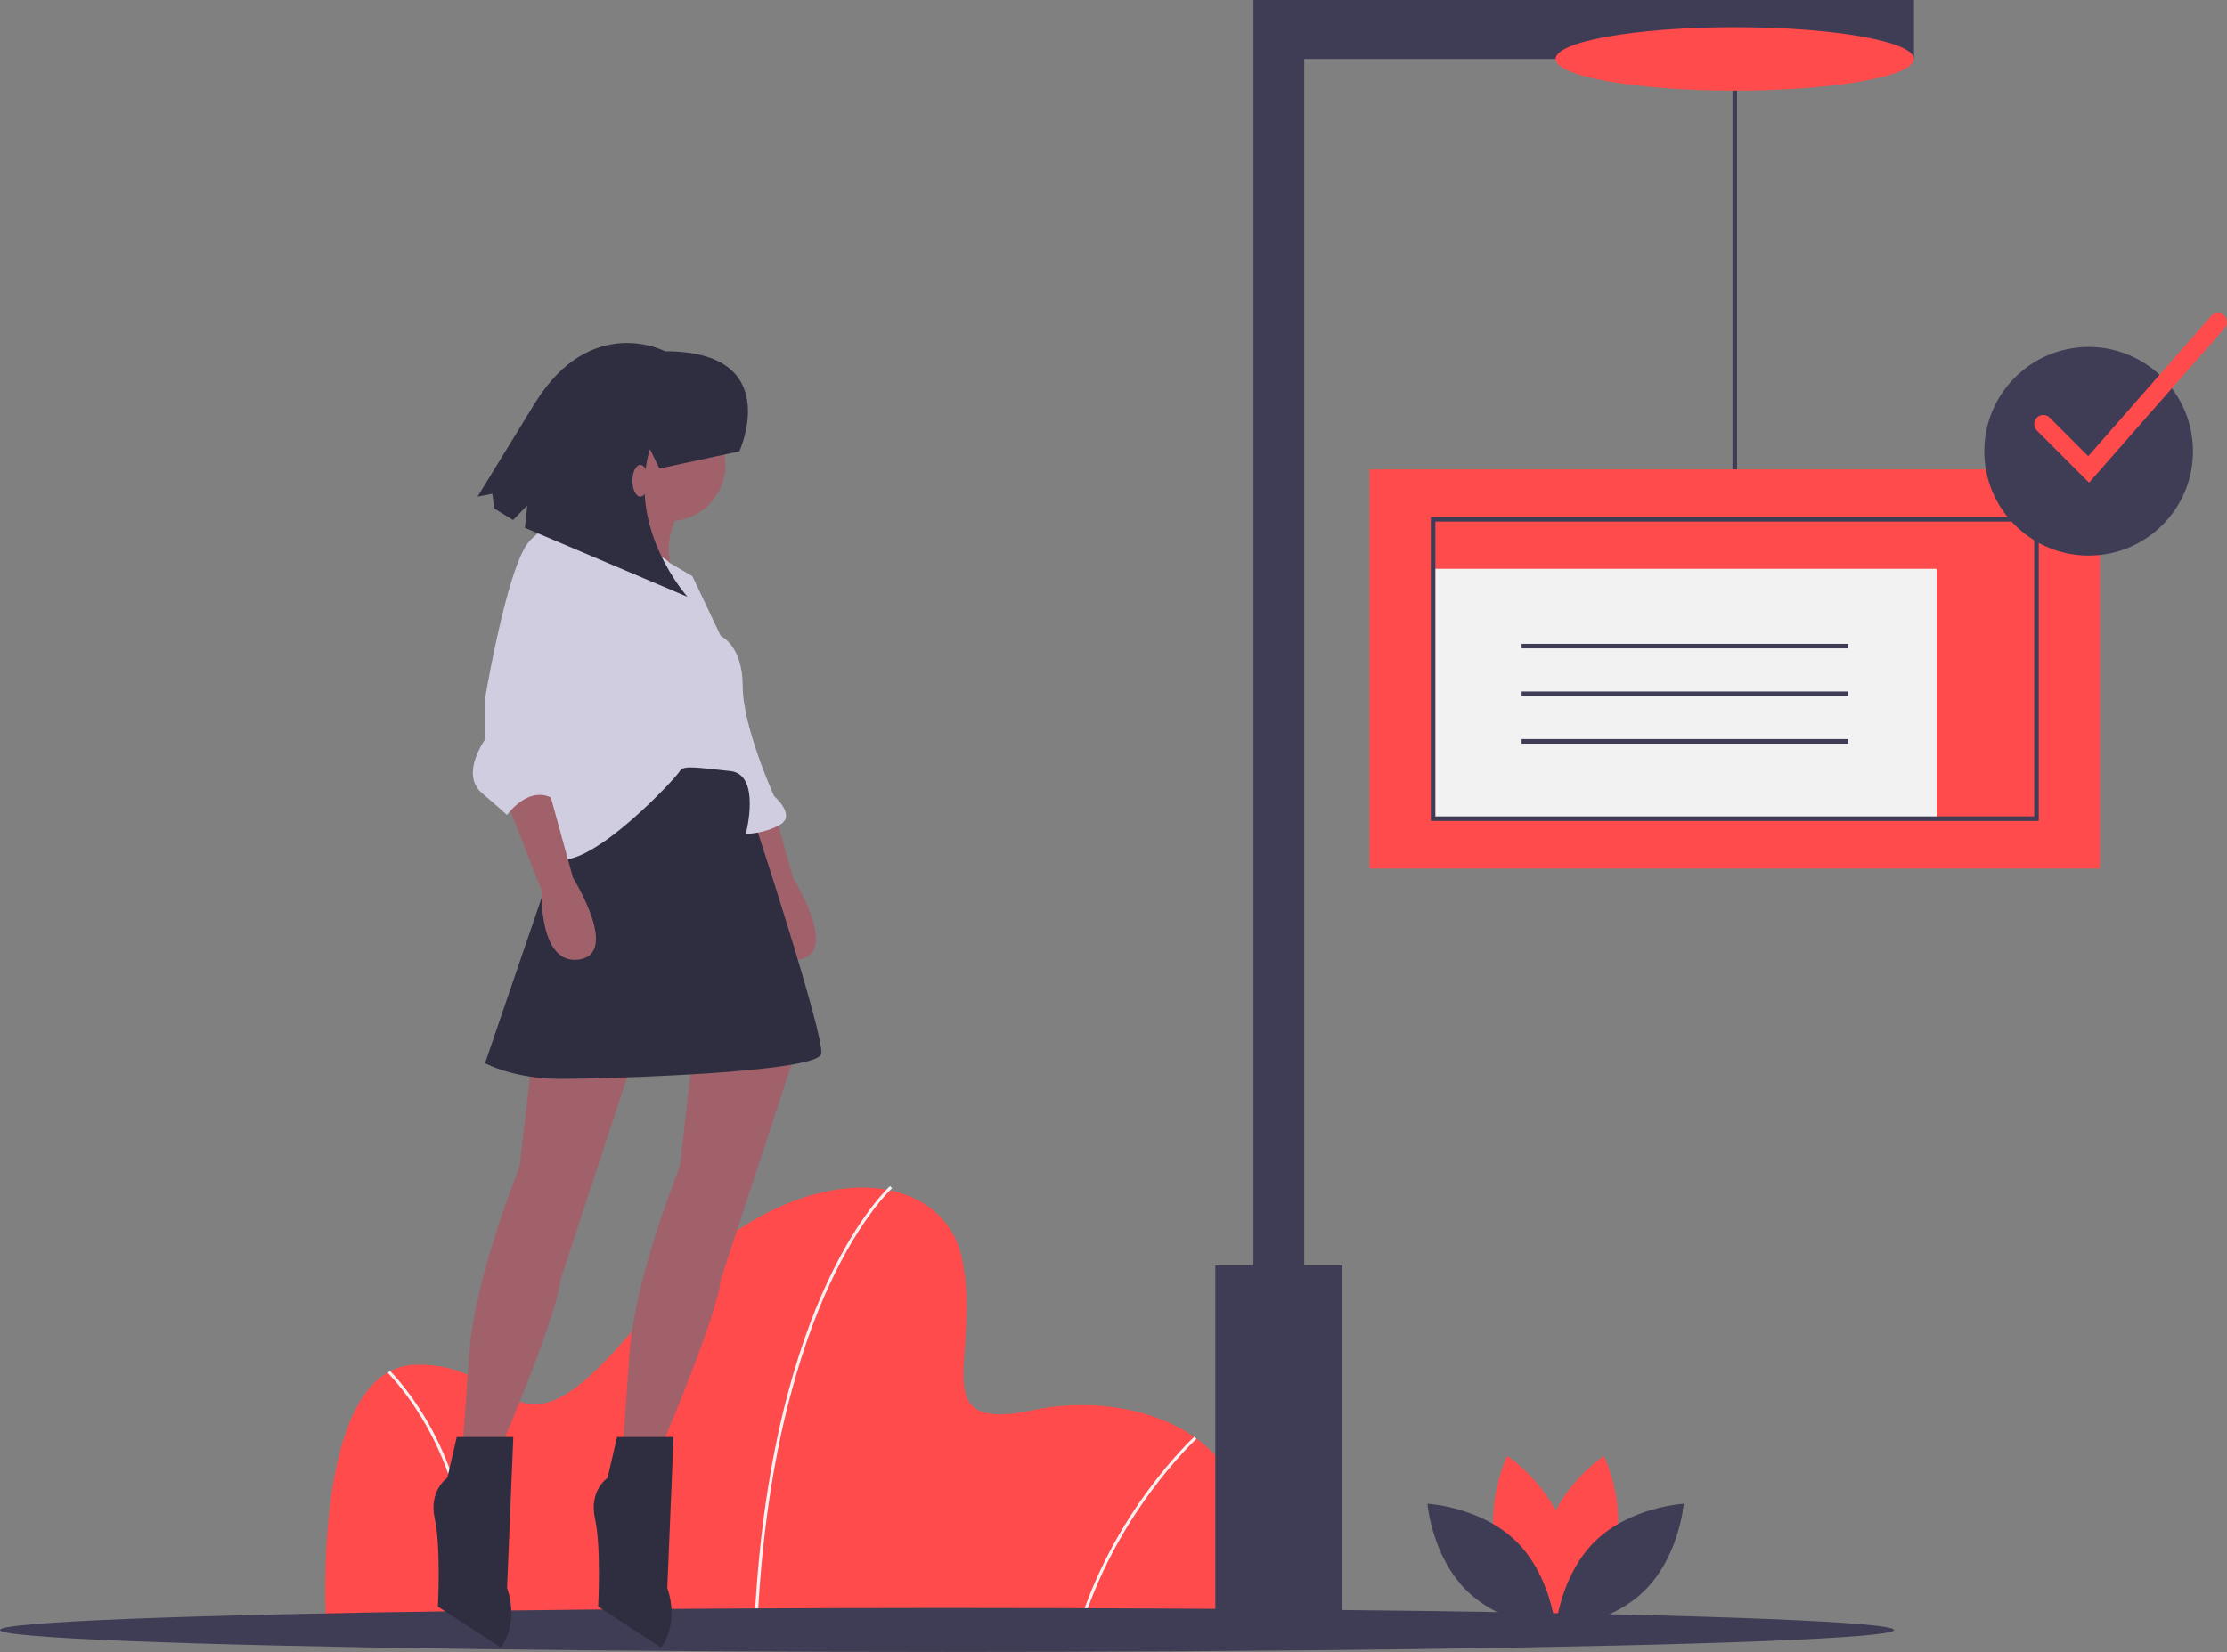 <svg id="b4ceccf0-7969-46b0-a4b2-7f492d66dbb2" data-name="Layer 1" xmlns="http://www.w3.org/2000/svg" width="981.789" height="728.477" viewBox="0 0 981.789 728.477"><rect x="0" y="0" width="981.789" height="728.477" fill="#808080" stroke="none"/><title>helpful_notifications</title><path d="M645.98,805.762H252.998s-7.966-116.833,39.165-118.16S333.984,739.38,393.064,666.359s130.773-69.037,140.066-25.889-17.923,77.667,31.863,67.046S686.473,724.775,645.98,805.762Z" transform="translate(-109.105 -85.762)" fill="#ff4b4b"/><path d="M442.855,805.788l-1.326-.053c3.093-76.922,19.203-126.345,32.173-154.259,14.082-30.311,27.652-42.581,27.788-42.701l.882.992c-.134.119-13.545,12.268-27.515,42.373C461.959,679.936,445.937,729.156,442.855,805.788Z" transform="translate(-109.105 -85.762)" fill="#f2f2f2"/><path d="M585.085,805.947l-1.274-.371c15.347-52.677,51.487-85.935,51.851-86.265l.892.983C636.193,720.621,600.323,753.645,585.085,805.947Z" transform="translate(-109.105 -85.762)" fill="#f2f2f2"/><path d="M314.894,805.853l-1.315-.183c5.207-37.553-4.198-66.688-13.006-84.517-9.536-19.304-20.417-29.847-20.526-29.952l.919-.958c.111.106,11.16,10.811,20.798,30.322C310.653,738.561,320.147,767.966,314.894,805.853Z" transform="translate(-109.105 -85.762)" fill="#f2f2f2"/><rect x="763.789" y="26" width="2" height="185" fill="#3f3d56"/><path d="M820.762,769.848c-5.685,21.015-25.158,34.031-25.158,34.031s-10.255-21.057-4.57-42.073,25.158-34.031,25.158-34.031S826.447,748.832,820.762,769.848Z" transform="translate(-109.105 -85.762)" fill="#ff4b4b"/><path d="M769.043,769.848c5.685,21.015,25.158,34.031,25.158,34.031s10.255-21.057,4.57-42.073-25.158-34.031-25.158-34.031S763.358,748.832,769.043,769.848Z" transform="translate(-109.105 -85.762)" fill="#ff4b4b"/><path d="M777.397,765.331c15.6,15.186,17.505,38.53,17.505,38.53s-23.387-1.277-38.987-16.463-17.505-38.53-17.505-38.53S761.797,750.146,777.397,765.331Z" transform="translate(-109.105 -85.762)" fill="#3f3d56"/><path d="M812.408,765.331c-15.6,15.186-17.505,38.53-17.505,38.53s23.387-1.277,38.987-16.463,17.505-38.53,17.505-38.53S828.008,750.146,812.408,765.331Z" transform="translate(-109.105 -85.762)" fill="#3f3d56"/><ellipse cx="417.5" cy="718.779" rx="417.5" ry="9.697" fill="#3f3d56"/><path d="M343.715,551.826l-5.541,48.485S318.78,647.411,316.009,682.044L313.239,720.832h18.009s23.55-55.412,24.935-70.65L389.43,549.055Z" transform="translate(-109.105 -85.762)" fill="#a0616a"/><path d="M414.366,551.826l-5.541,48.485s-19.394,47.1-22.165,81.733L383.889,720.832h18.009s23.55-55.412,24.935-70.65L460.08,549.055Z" transform="translate(-109.105 -85.762)" fill="#a0616a"/><path d="M429.604,439.617l15.238,38.788s-1.385,33.247,16.624,30.477-2.771-36.018-2.771-36.018L447.613,432.69S433.76,429.919,429.604,439.617Z" transform="translate(-109.105 -85.762)" fill="#a0616a"/><circle cx="294.87" cy="204.935" r="24.935" fill="#a0616a"/><path d="M385.274,298.316s-8.312,27.706-13.853,27.706,37.403,16.624,37.403,16.624-11.082-11.082,0-31.862Z" transform="translate(-109.105 -85.762)" fill="#a0616a"/><path d="M358.954,449.314,322.936,554.596s12.468,6.926,33.247,6.926,113.594-2.771,114.98-11.082S442.072,449.314,442.072,449.314l-5.541-34.632L368.651,432.69Z" transform="translate(-109.105 -85.762)" fill="#2f2e41"/><path d="M335.404,719.447H310.468l-4.156,18.009s-8.312,5.541-5.541,18.009,1.385,38.788,1.385,38.788l27.706,18.009s8.312-9.697,2.771-26.321Z" transform="translate(-109.105 -85.762)" fill="#2f2e41"/><path d="M406.054,719.447H381.118l-4.156,18.009s-8.312,5.541-5.541,18.009,1.385,38.788,1.385,38.788l27.706,18.009s8.312-9.697,2.771-26.321Z" transform="translate(-109.105 -85.762)" fill="#2f2e41"/><path d="M379.733,323.251s19.209,5.1,24.843,10.862l9.79,5.762,12.468,26.321s9.697,4.156,9.697,22.165,13.853,48.485,13.853,48.485,9.697,8.312,2.771,12.468-15.238,4.156-15.238,4.156,6.926-26.321-6.926-27.706-20.779-2.771-22.165,0-38.788,42.944-54.027,38.788-6.926-45.715-6.926-45.715l12.468-96.971s9.697-1.385,15.238,0S379.733,323.251,379.733,323.251Z" transform="translate(-109.105 -85.762)" fill="#d0cde1"/><path d="M332.633,439.617l15.238,38.788S346.486,511.652,364.495,508.881s-2.771-36.018-2.771-36.018L350.642,432.69S336.789,429.919,332.633,439.617Z" transform="translate(-109.105 -85.762)" fill="#a0616a"/><path d="M363.11,323.251l-2.771-1.385s-8.312-8.312-18.009,2.771-19.394,69.265-19.394,69.265v18.009s-11.082,15.238-1.385,23.55S332.633,445.158,332.633,445.158s9.697-13.853,20.779-6.926l1.385-5.541a17.145,17.145,0,0,0,2.771-4.156c1.385-2.771,4.156,1.385,2.771-2.771s0-5.541,0-6.926,1.385-8.312,1.385-8.312l-1.385-42.944Z" transform="translate(-109.105 -85.762)" fill="#d0cde1"/><path d="M435.045,284.789s20.257-44.165-32.684-44.118c0,0-32.48-17.063-57.214,22.507L319.623,304.784l6.521-1.296.828,6.492,8.321,5.105,6.259-6.468-1.035,9.901,71.697,30.448s-27.031-29.933-16.604-65.224l4.233,8.639Z" transform="translate(-109.105 -85.762)" fill="#2f2e41"/><ellipse cx="282.289" cy="212" rx="3.5" ry="7" fill="#a0616a"/><polygon points="843.789 26 843.789 0 574.989 0 552.789 0 552.589 0 552.589 558 535.789 558 535.789 712 591.789 712 591.789 558 574.989 558 574.989 26 843.789 26" fill="#3f3d56"/><ellipse cx="764.789" cy="26" rx="79" ry="14" fill="#ff4b4b"/><rect x="603.789" y="207" width="322" height="176" fill="#ff4b4b"/><rect x="631.789" y="250.835" width="222" height="110.165" fill="#f2f2f2"/><path d="M1007.895,447.762h-268v-134h268Zm-266-2h264v-130h-264Z" transform="translate(-109.105 -85.762)" fill="#3f3d56"/><rect x="670.82" y="283.917" width="143.938" height="2" fill="#3f3d56"/><rect x="670.82" y="304.917" width="143.938" height="2" fill="#3f3d56"/><rect x="670.82" y="325.917" width="143.938" height="2" fill="#3f3d56"/><circle cx="920.789" cy="199" r="46" fill="#3f3d56"/><path d="M1030.086,298.61l-23.02-23.02a4,4,0,1,1,5.657-5.657l16.98,16.98,54.184-61.789a4,4,0,0,1,6.015,5.274Z" transform="translate(-109.105 -85.762)" fill="#ff4b4b"/></svg>